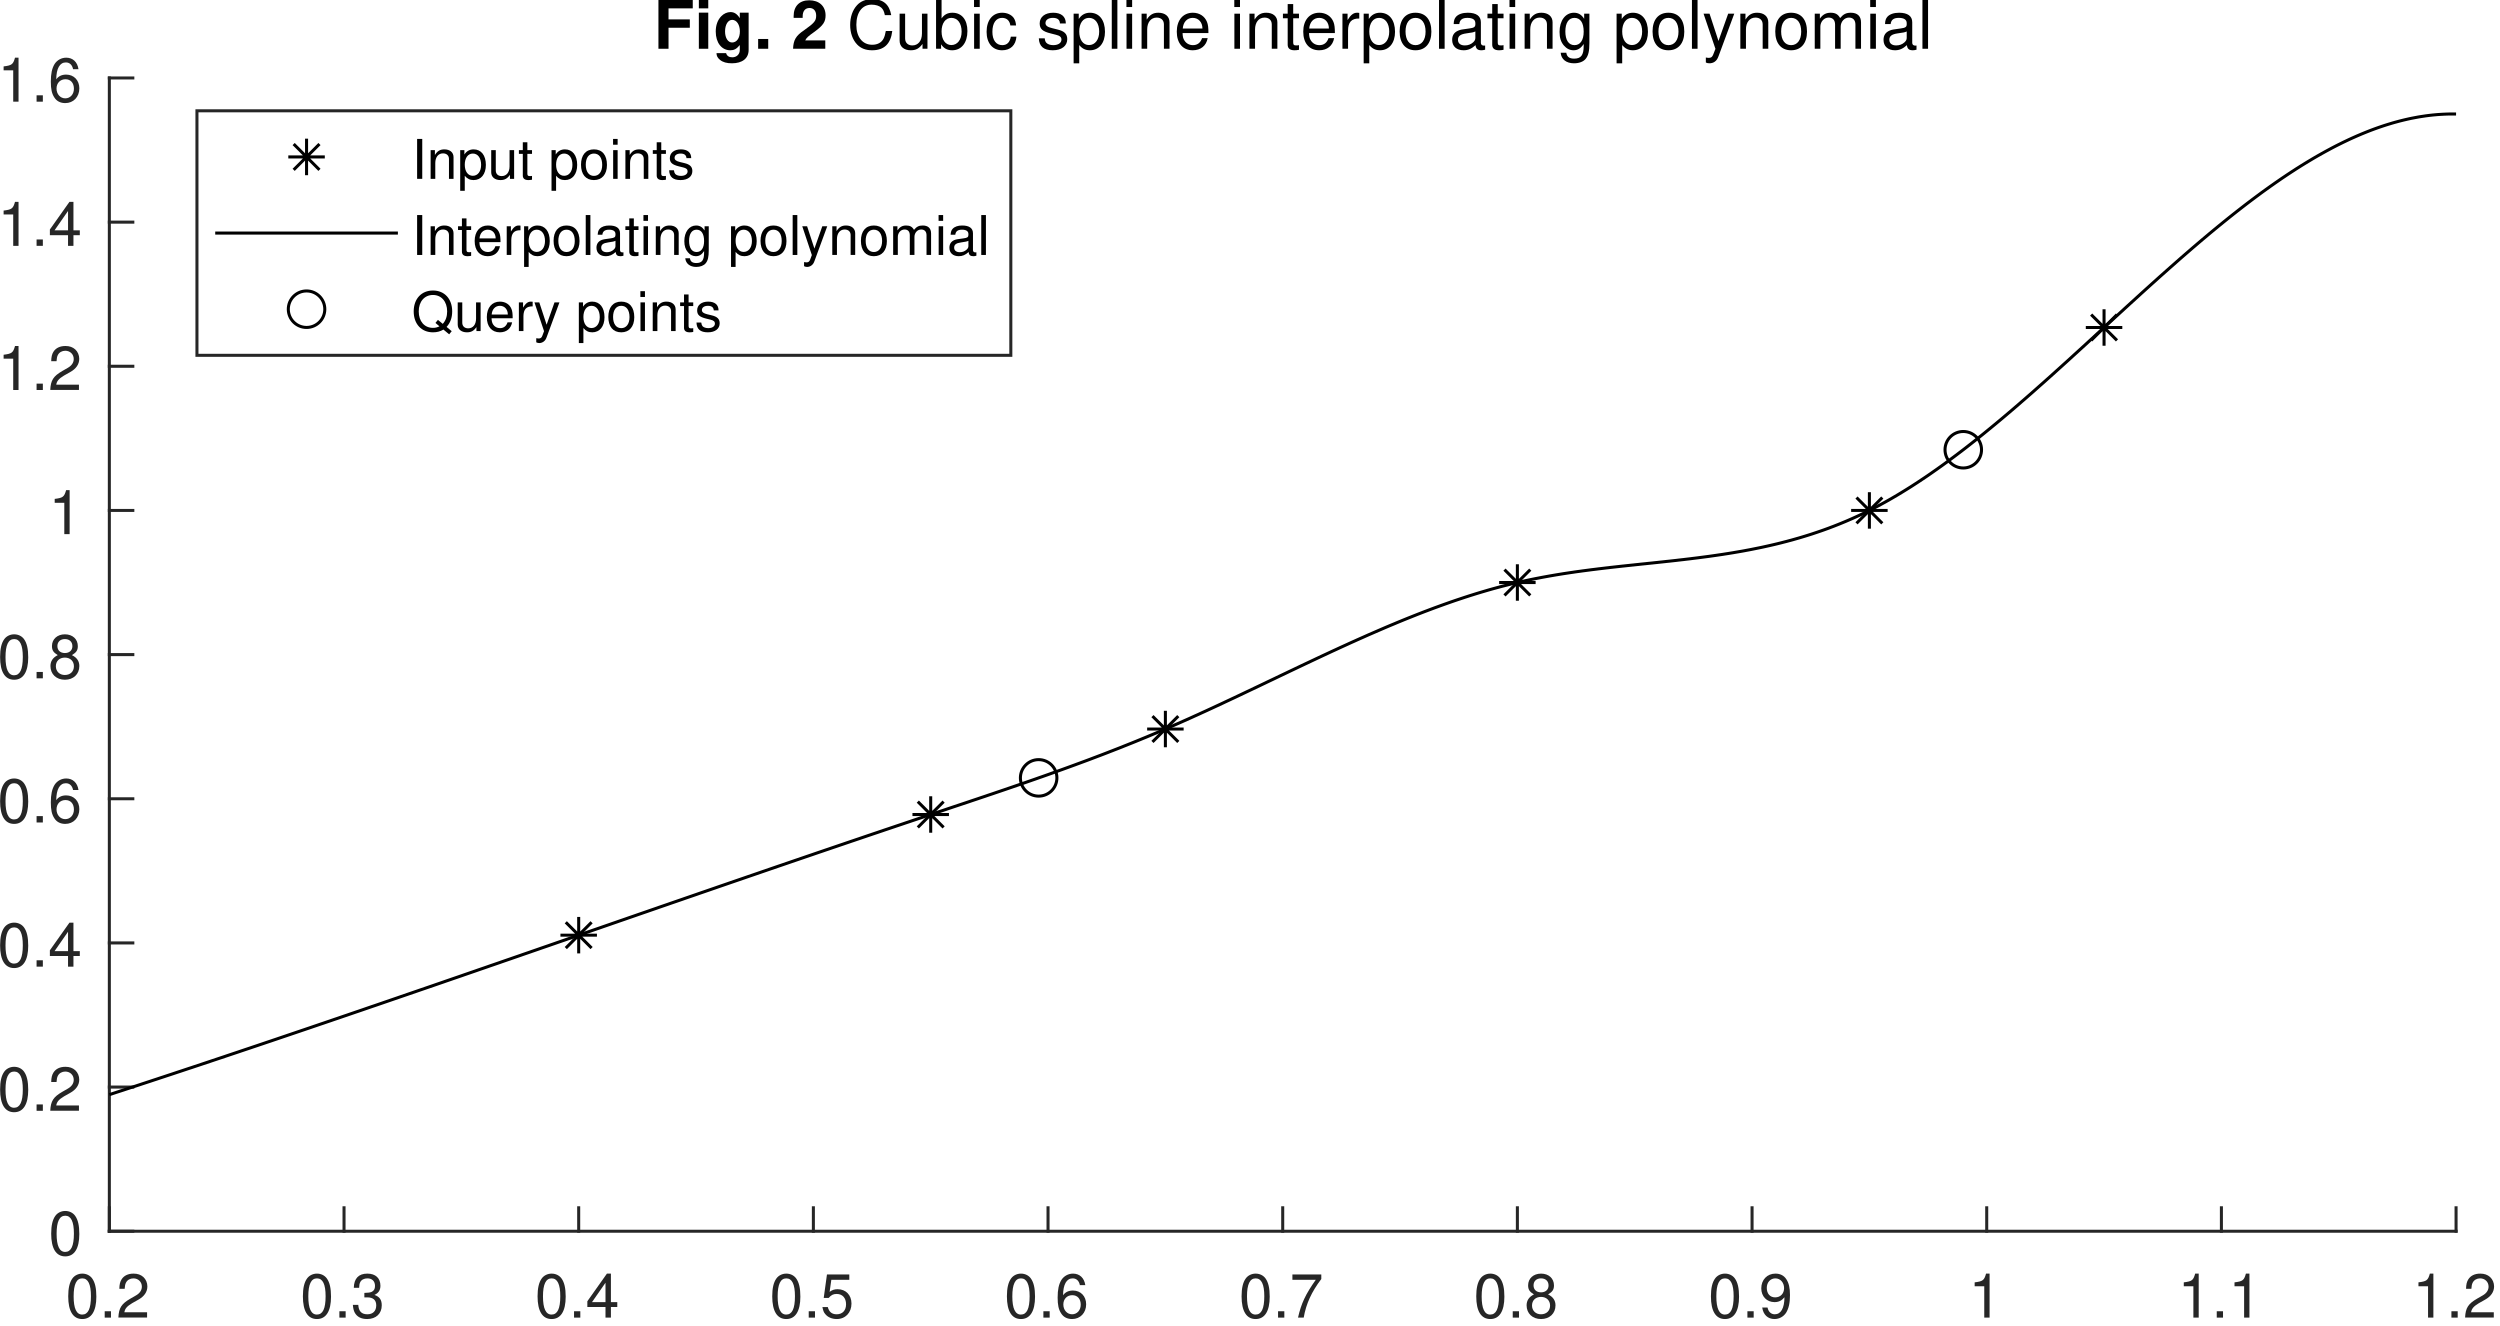 <?xml version="1.0" encoding="UTF-8" ?>
<svg xmlns="http://www.w3.org/2000/svg" xmlns:xlink="http://www.w3.org/1999/xlink" width="411pt" height="218pt" viewBox="0 0 411 218" version="1.1">
<defs>
<g>
<symbol overflow="visible" id="glyph0-0">
<path style="stroke:none;" d="" />
</symbol>
<symbol overflow="visible" id="glyph0-1">
<path style="stroke:none;" d="M 2.75 -7.234 C 2.094 -7.234 1.484 -6.938 1.125 -6.438 C 0.656 -5.797 0.438 -4.844 0.438 -3.5 C 0.438 -1.062 1.234 0.234 2.75 0.234 C 4.25 0.234 5.062 -1.062 5.062 -3.438 C 5.062 -4.844 4.844 -5.781 4.375 -6.438 C 4.016 -6.938 3.422 -7.234 2.75 -7.234 Z M 2.75 -6.453 C 3.703 -6.453 4.172 -5.484 4.172 -3.516 C 4.172 -1.453 3.703 -0.5 2.734 -0.5 C 1.797 -0.5 1.328 -1.5 1.328 -3.484 C 1.328 -5.484 1.797 -6.453 2.75 -6.453 Z M 2.75 -6.453 " />
</symbol>
<symbol overflow="visible" id="glyph0-2">
<path style="stroke:none;" d="M 1.906 -1.047 L 0.875 -1.047 L 0.875 0 L 1.906 0 Z M 1.906 -1.047 " />
</symbol>
<symbol overflow="visible" id="glyph0-3">
<path style="stroke:none;" d="M 5.062 -0.875 L 1.328 -0.875 C 1.422 -1.469 1.734 -1.844 2.609 -2.375 L 3.609 -2.938 C 4.594 -3.484 5.109 -4.234 5.109 -5.125 C 5.109 -5.719 4.875 -6.281 4.453 -6.672 C 4.031 -7.047 3.516 -7.234 2.844 -7.234 C 1.938 -7.234 1.266 -6.906 0.875 -6.297 C 0.625 -5.906 0.516 -5.453 0.5 -4.734 L 1.375 -4.734 C 1.406 -5.219 1.469 -5.516 1.594 -5.75 C 1.812 -6.188 2.281 -6.453 2.812 -6.453 C 3.609 -6.453 4.203 -5.875 4.203 -5.094 C 4.203 -4.516 3.875 -4.016 3.25 -3.656 L 2.328 -3.125 C 0.844 -2.266 0.422 -1.594 0.344 -0.016 L 5.062 -0.016 Z M 5.062 -0.875 " />
</symbol>
<symbol overflow="visible" id="glyph0-4">
<path style="stroke:none;" d="M 2.203 -3.328 L 2.688 -3.328 C 3.656 -3.328 4.156 -2.875 4.156 -2.016 C 4.156 -1.094 3.609 -0.547 2.703 -0.547 C 1.734 -0.547 1.266 -1.047 1.203 -2.094 L 0.312 -2.094 C 0.359 -1.516 0.453 -1.141 0.625 -0.812 C 1 -0.125 1.688 0.234 2.656 0.234 C 4.125 0.234 5.062 -0.656 5.062 -2.016 C 5.062 -2.938 4.703 -3.438 3.859 -3.734 C 4.516 -4.016 4.844 -4.516 4.844 -5.234 C 4.844 -6.484 4.047 -7.234 2.688 -7.234 C 1.266 -7.234 0.5 -6.438 0.469 -4.906 L 1.344 -4.906 C 1.359 -5.344 1.406 -5.594 1.516 -5.812 C 1.703 -6.219 2.156 -6.453 2.703 -6.453 C 3.484 -6.453 3.953 -5.984 3.953 -5.203 C 3.953 -4.703 3.766 -4.391 3.375 -4.219 C 3.141 -4.125 2.812 -4.078 2.203 -4.062 Z M 2.203 -3.328 " />
</symbol>
<symbol overflow="visible" id="glyph0-5">
<path style="stroke:none;" d="M 3.266 -1.75 L 3.266 0 L 4.156 0 L 4.156 -1.75 L 5.203 -1.75 L 5.203 -2.547 L 4.156 -2.547 L 4.156 -7.234 L 3.5 -7.234 L 0.281 -2.688 L 0.281 -1.75 Z M 3.266 -2.547 L 1.047 -2.547 L 3.266 -5.734 Z M 3.266 -2.547 " />
</symbol>
<symbol overflow="visible" id="glyph0-6">
<path style="stroke:none;" d="M 4.766 -7.094 L 1.094 -7.094 L 0.562 -3.234 L 1.375 -3.234 C 1.797 -3.719 2.125 -3.891 2.688 -3.891 C 3.641 -3.891 4.234 -3.234 4.234 -2.188 C 4.234 -1.172 3.641 -0.547 2.688 -0.547 C 1.906 -0.547 1.438 -0.938 1.234 -1.734 L 0.344 -1.734 C 0.469 -1.156 0.562 -0.875 0.781 -0.625 C 1.188 -0.078 1.906 0.234 2.703 0.234 C 4.125 0.234 5.125 -0.812 5.125 -2.312 C 5.125 -3.703 4.203 -4.672 2.844 -4.672 C 2.344 -4.672 1.938 -4.547 1.531 -4.234 L 1.812 -6.219 L 4.766 -6.219 Z M 4.766 -7.094 " />
</symbol>
<symbol overflow="visible" id="glyph0-7">
<path style="stroke:none;" d="M 4.984 -5.344 C 4.812 -6.531 4.047 -7.234 2.969 -7.234 C 2.188 -7.234 1.484 -6.844 1.062 -6.203 C 0.625 -5.484 0.438 -4.609 0.438 -3.297 C 0.438 -2.078 0.594 -1.312 1.031 -0.672 C 1.406 -0.078 2.031 0.234 2.812 0.234 C 4.156 0.234 5.125 -0.781 5.125 -2.188 C 5.125 -3.516 4.234 -4.453 2.953 -4.453 C 2.266 -4.453 1.703 -4.203 1.328 -3.672 C 1.344 -5.453 1.906 -6.453 2.906 -6.453 C 3.531 -6.453 3.953 -6.047 4.094 -5.344 Z M 2.844 -3.688 C 3.703 -3.688 4.234 -3.078 4.234 -2.125 C 4.234 -1.203 3.625 -0.547 2.812 -0.547 C 2 -0.547 1.375 -1.234 1.375 -2.156 C 1.375 -3.062 1.984 -3.688 2.844 -3.688 Z M 2.844 -3.688 " />
</symbol>
<symbol overflow="visible" id="glyph0-8">
<path style="stroke:none;" d="M 5.203 -7.094 L 0.453 -7.094 L 0.453 -6.219 L 4.297 -6.219 C 2.594 -3.812 1.906 -2.328 1.375 0 L 2.312 0 C 2.703 -2.266 3.594 -4.219 5.203 -6.344 Z M 5.203 -7.094 " />
</symbol>
<symbol overflow="visible" id="glyph0-9">
<path style="stroke:none;" d="M 3.906 -3.812 C 4.656 -4.266 4.875 -4.625 4.875 -5.297 C 4.875 -6.438 4.016 -7.234 2.75 -7.234 C 1.5 -7.234 0.625 -6.438 0.625 -5.312 C 0.625 -4.625 0.844 -4.266 1.578 -3.812 C 0.766 -3.406 0.375 -2.812 0.375 -2.016 C 0.375 -0.688 1.344 0.234 2.75 0.234 C 4.156 0.234 5.125 -0.688 5.125 -2.016 C 5.125 -2.812 4.734 -3.406 3.906 -3.812 Z M 2.75 -6.453 C 3.5 -6.453 3.984 -6 3.984 -5.281 C 3.984 -4.594 3.484 -4.156 2.75 -4.156 C 2 -4.156 1.516 -4.594 1.516 -5.297 C 1.516 -6 2 -6.453 2.75 -6.453 Z M 2.75 -3.406 C 3.625 -3.406 4.234 -2.828 4.234 -1.984 C 4.234 -1.125 3.641 -0.547 2.734 -0.547 C 1.875 -0.547 1.266 -1.141 1.266 -1.984 C 1.266 -2.844 1.859 -3.406 2.75 -3.406 Z M 2.75 -3.406 " />
</symbol>
<symbol overflow="visible" id="glyph0-10">
<path style="stroke:none;" d="M 0.531 -1.656 C 0.703 -0.469 1.453 0.234 2.547 0.234 C 3.328 0.234 4.031 -0.156 4.453 -0.797 C 4.891 -1.516 5.094 -2.391 5.094 -3.703 C 5.094 -4.922 4.906 -5.688 4.484 -6.328 C 4.094 -6.922 3.484 -7.234 2.703 -7.234 C 1.344 -7.234 0.375 -6.219 0.375 -4.812 C 0.375 -3.484 1.281 -2.547 2.562 -2.547 C 3.234 -2.547 3.734 -2.797 4.188 -3.344 C 4.172 -1.547 3.609 -0.547 2.594 -0.547 C 1.984 -0.547 1.547 -0.953 1.406 -1.656 Z M 2.688 -6.453 C 3.516 -6.453 4.125 -5.766 4.125 -4.844 C 4.125 -3.953 3.531 -3.328 2.656 -3.328 C 1.812 -3.328 1.281 -3.938 1.281 -4.891 C 1.281 -5.797 1.875 -6.453 2.688 -6.453 Z M 2.688 -6.453 " />
</symbol>
<symbol overflow="visible" id="glyph0-11">
<path style="stroke:none;" d="M 2.594 -5.156 L 2.594 0 L 3.469 0 L 3.469 -7.234 L 2.891 -7.234 C 2.578 -6.125 2.375 -5.969 1.016 -5.797 L 1.016 -5.156 Z M 2.594 -5.156 " />
</symbol>
<symbol overflow="visible" id="glyph1-0">
<path style="stroke:none;" d="" />
</symbol>
<symbol overflow="visible" id="glyph1-1">
<path style="stroke:none;" d="" />
</symbol>
<symbol overflow="visible" id="glyph1-2">
<path style="stroke:none;" d="M 2.469 -3.453 L 5.969 -3.453 L 5.969 -4.828 L 2.469 -4.828 L 2.469 -6.641 L 6.453 -6.641 L 6.453 -8.016 L 0.812 -8.016 L 0.812 0 L 2.469 0 Z M 2.469 -3.453 " />
</symbol>
<symbol overflow="visible" id="glyph1-3">
<path style="stroke:none;" d="M 2.281 -5.938 L 0.734 -5.938 L 0.734 0 L 2.281 0 Z M 2.281 -8.016 L 0.734 -8.016 L 0.734 -6.641 L 2.281 -6.641 Z M 2.281 -8.016 " />
</symbol>
<symbol overflow="visible" id="glyph1-4">
<path style="stroke:none;" d="M 4.406 -5.938 L 4.406 -5.031 C 3.969 -5.719 3.5 -6.031 2.875 -6.031 C 2.344 -6.031 1.766 -5.781 1.359 -5.344 C 0.766 -4.734 0.453 -3.875 0.453 -2.828 C 0.453 -1 1.422 0.25 2.844 0.25 C 3.469 0.25 3.859 0.047 4.406 -0.609 L 4.406 0.203 C 4.406 0.906 3.891 1.406 3.172 1.406 C 2.625 1.406 2.281 1.172 2.156 0.719 L 0.578 0.719 C 0.578 1.172 0.75 1.5 1.156 1.828 C 1.625 2.219 2.281 2.391 3.109 2.391 C 4.828 2.391 5.859 1.578 5.859 0.203 L 5.859 -5.938 Z M 3.156 -4.75 C 3.891 -4.75 4.422 -3.953 4.422 -2.844 C 4.422 -1.766 3.906 -1.031 3.141 -1.031 C 2.469 -1.031 1.984 -1.766 1.984 -2.844 C 1.984 -3.969 2.469 -4.75 3.156 -4.75 Z M 3.156 -4.75 " />
</symbol>
<symbol overflow="visible" id="glyph1-5">
<path style="stroke:none;" d="M 2.359 -1.609 L 0.703 -1.609 L 0.703 0 L 2.359 0 Z M 2.359 -1.609 " />
</symbol>
<symbol overflow="visible" id="glyph1-6">
<path style="stroke:none;" d="M 5.625 -1.375 L 2.328 -1.375 C 2.531 -1.797 2.766 -2.031 3.922 -2.844 C 5.266 -3.844 5.672 -4.422 5.672 -5.484 C 5.672 -7 4.625 -7.969 2.984 -7.969 C 1.375 -7.969 0.422 -7 0.422 -5.359 L 0.422 -5.078 L 1.906 -5.078 L 1.906 -5.328 C 1.906 -6.203 2.328 -6.703 3.031 -6.703 C 3.703 -6.703 4.125 -6.234 4.125 -5.453 C 4.125 -4.594 3.859 -4.266 2.125 -3.031 C 0.797 -2.141 0.391 -1.453 0.328 0 L 5.625 0 Z M 5.625 -1.375 " />
</symbol>
<symbol overflow="visible" id="glyph2-0">
<path style="stroke:none;" d="" />
</symbol>
<symbol overflow="visible" id="glyph2-1">
<path style="stroke:none;" d="" />
</symbol>
<symbol overflow="visible" id="glyph2-2">
<path style="stroke:none;" d="M 7.281 -5.531 C 6.969 -7.297 5.953 -8.156 4.188 -8.156 C 3.109 -8.156 2.25 -7.812 1.656 -7.156 C 0.922 -6.359 0.531 -5.219 0.531 -3.922 C 0.531 -2.594 0.938 -1.469 1.688 -0.688 C 2.312 -0.047 3.109 0.25 4.141 0.25 C 6.109 0.25 7.203 -0.797 7.453 -2.922 L 6.391 -2.922 C 6.297 -2.375 6.188 -2 6.031 -1.688 C 5.703 -1.016 5.016 -0.656 4.156 -0.656 C 2.562 -0.656 1.547 -1.922 1.547 -3.922 C 1.547 -5.984 2.516 -7.25 4.062 -7.25 C 4.719 -7.25 5.328 -7.062 5.656 -6.75 C 5.953 -6.469 6.109 -6.141 6.234 -5.531 Z M 7.281 -5.531 " />
</symbol>
<symbol overflow="visible" id="glyph2-3">
<path style="stroke:none;" d="M 5.297 0 L 5.297 -5.766 L 4.391 -5.766 L 4.391 -2.5 C 4.391 -1.312 3.766 -0.547 2.812 -0.547 C 2.094 -0.547 1.625 -0.984 1.625 -1.688 L 1.625 -5.766 L 0.719 -5.766 L 0.719 -1.312 C 0.719 -0.359 1.438 0.25 2.547 0.25 C 3.406 0.25 3.938 -0.047 4.484 -0.797 L 4.484 0 Z M 5.297 0 " />
</symbol>
<symbol overflow="visible" id="glyph2-4">
<path style="stroke:none;" d="M 0.594 -8.016 L 0.594 0 L 1.422 0 L 1.422 -0.734 C 1.859 -0.062 2.438 0.25 3.25 0.25 C 4.766 0.25 5.75 -0.984 5.75 -2.906 C 5.75 -4.781 4.812 -5.922 3.281 -5.922 C 2.5 -5.922 1.938 -5.625 1.5 -4.984 L 1.5 -8.016 Z M 3.109 -5.078 C 4.141 -5.078 4.797 -4.188 4.797 -2.812 C 4.797 -1.5 4.109 -0.609 3.109 -0.609 C 2.141 -0.609 1.5 -1.484 1.5 -2.844 C 1.5 -4.188 2.141 -5.078 3.109 -5.078 Z M 3.109 -5.078 " />
</symbol>
<symbol overflow="visible" id="glyph2-5">
<path style="stroke:none;" d="M 1.656 -5.766 L 0.734 -5.766 L 0.734 0 L 1.656 0 Z M 1.656 -8.016 L 0.719 -8.016 L 0.719 -6.859 L 1.656 -6.859 Z M 1.656 -8.016 " />
</symbol>
<symbol overflow="visible" id="glyph2-6">
<path style="stroke:none;" d="M 5.188 -3.828 C 5.141 -4.391 5.016 -4.75 4.797 -5.078 C 4.406 -5.609 3.703 -5.922 2.906 -5.922 C 1.344 -5.922 0.344 -4.703 0.344 -2.781 C 0.344 -0.922 1.328 0.25 2.891 0.25 C 4.266 0.25 5.141 -0.578 5.25 -1.984 L 4.328 -1.984 C 4.172 -1.062 3.703 -0.594 2.922 -0.594 C 1.906 -0.594 1.297 -1.422 1.297 -2.781 C 1.297 -4.219 1.891 -5.078 2.891 -5.078 C 3.656 -5.078 4.141 -4.625 4.25 -3.828 Z M 5.188 -3.828 " />
</symbol>
<symbol overflow="visible" id="glyph2-7">
<path style="stroke:none;" d="M 4.812 -4.156 C 4.812 -5.297 4.062 -5.922 2.734 -5.922 C 1.391 -5.922 0.516 -5.234 0.516 -4.172 C 0.516 -3.266 0.984 -2.844 2.344 -2.516 L 3.203 -2.297 C 3.844 -2.141 4.094 -1.906 4.094 -1.5 C 4.094 -0.953 3.547 -0.594 2.75 -0.594 C 2.25 -0.594 1.844 -0.734 1.609 -0.984 C 1.469 -1.141 1.391 -1.312 1.344 -1.719 L 0.375 -1.719 C 0.422 -0.391 1.172 0.25 2.672 0.25 C 4.125 0.25 5.047 -0.469 5.047 -1.578 C 5.047 -2.438 4.562 -2.906 3.422 -3.172 L 2.547 -3.391 C 1.797 -3.562 1.469 -3.812 1.469 -4.219 C 1.469 -4.75 1.953 -5.078 2.688 -5.078 C 3.438 -5.078 3.828 -4.766 3.844 -4.156 Z M 4.812 -4.156 " />
</symbol>
<symbol overflow="visible" id="glyph2-8">
<path style="stroke:none;" d="M 0.594 2.391 L 1.516 2.391 L 1.516 -0.609 C 2 -0.016 2.547 0.25 3.281 0.25 C 4.781 0.25 5.75 -0.953 5.75 -2.781 C 5.75 -4.719 4.812 -5.922 3.281 -5.922 C 2.5 -5.922 1.875 -5.578 1.438 -4.891 L 1.438 -5.766 L 0.594 -5.766 Z M 3.125 -5.078 C 4.141 -5.078 4.797 -4.188 4.797 -2.812 C 4.797 -1.5 4.125 -0.609 3.125 -0.609 C 2.141 -0.609 1.516 -1.484 1.516 -2.844 C 1.516 -4.188 2.141 -5.078 3.125 -5.078 Z M 3.125 -5.078 " />
</symbol>
<symbol overflow="visible" id="glyph2-9">
<path style="stroke:none;" d="M 1.672 -8.016 L 0.75 -8.016 L 0.75 0 L 1.672 0 Z M 1.672 -8.016 " />
</symbol>
<symbol overflow="visible" id="glyph2-10">
<path style="stroke:none;" d="M 0.766 -5.766 L 0.766 0 L 1.688 0 L 1.688 -3.172 C 1.688 -4.359 2.312 -5.125 3.25 -5.125 C 3.984 -5.125 4.438 -4.688 4.438 -4 L 4.438 0 L 5.359 0 L 5.359 -4.359 C 5.359 -5.312 4.641 -5.922 3.531 -5.922 C 2.672 -5.922 2.125 -5.594 1.609 -4.797 L 1.609 -5.766 Z M 0.766 -5.766 " />
</symbol>
<symbol overflow="visible" id="glyph2-11">
<path style="stroke:none;" d="M 5.641 -2.578 C 5.641 -3.453 5.578 -3.984 5.406 -4.406 C 5.031 -5.359 4.156 -5.922 3.078 -5.922 C 1.469 -5.922 0.438 -4.703 0.438 -2.812 C 0.438 -0.906 1.438 0.25 3.062 0.25 C 4.375 0.25 5.297 -0.5 5.516 -1.75 L 4.594 -1.75 C 4.344 -0.984 3.828 -0.594 3.094 -0.594 C 2.516 -0.594 2.016 -0.859 1.703 -1.344 C 1.484 -1.672 1.406 -2 1.391 -2.578 Z M 1.422 -3.328 C 1.5 -4.391 2.141 -5.078 3.062 -5.078 C 4 -5.078 4.656 -4.359 4.656 -3.328 Z M 1.422 -3.328 " />
</symbol>
<symbol overflow="visible" id="glyph2-12">
<path style="stroke:none;" d="M 2.797 -5.766 L 1.844 -5.766 L 1.844 -7.344 L 0.938 -7.344 L 0.938 -5.766 L 0.156 -5.766 L 0.156 -5.016 L 0.938 -5.016 L 0.938 -0.656 C 0.938 -0.062 1.328 0.25 2.047 0.25 C 2.281 0.25 2.484 0.234 2.797 0.172 L 2.797 -0.594 C 2.656 -0.562 2.547 -0.547 2.359 -0.547 C 1.953 -0.547 1.844 -0.656 1.844 -1.062 L 1.844 -5.016 L 2.797 -5.016 Z M 2.797 -5.766 " />
</symbol>
<symbol overflow="visible" id="glyph2-13">
<path style="stroke:none;" d="M 0.766 -5.766 L 0.766 0 L 1.688 0 L 1.688 -2.984 C 1.688 -4.375 2.266 -5 3.531 -4.969 L 3.531 -5.891 C 3.375 -5.922 3.281 -5.922 3.172 -5.922 C 2.578 -5.922 2.141 -5.578 1.609 -4.719 L 1.609 -5.766 Z M 0.766 -5.766 " />
</symbol>
<symbol overflow="visible" id="glyph2-14">
<path style="stroke:none;" d="M 2.984 -5.922 C 1.359 -5.922 0.391 -4.781 0.391 -2.844 C 0.391 -0.891 1.359 0.25 3 0.25 C 4.625 0.25 5.609 -0.906 5.609 -2.797 C 5.609 -4.797 4.656 -5.922 2.984 -5.922 Z M 3 -5.078 C 4.031 -5.078 4.656 -4.234 4.656 -2.812 C 4.656 -1.438 4.016 -0.594 3 -0.594 C 1.984 -0.594 1.359 -1.438 1.359 -2.844 C 1.359 -4.234 1.984 -5.078 3 -5.078 Z M 3 -5.078 " />
</symbol>
<symbol overflow="visible" id="glyph2-15">
<path style="stroke:none;" d="M 5.891 -0.531 C 5.781 -0.516 5.734 -0.516 5.688 -0.516 C 5.375 -0.516 5.188 -0.688 5.188 -0.969 L 5.188 -4.359 C 5.188 -5.375 4.438 -5.922 3.031 -5.922 C 2.172 -5.922 1.5 -5.688 1.109 -5.266 C 0.844 -4.969 0.734 -4.625 0.719 -4.062 L 1.641 -4.062 C 1.719 -4.766 2.141 -5.078 2.984 -5.078 C 3.828 -5.078 4.281 -4.781 4.281 -4.219 L 4.281 -3.984 C 4.266 -3.594 4.062 -3.438 3.328 -3.344 C 2.031 -3.172 1.828 -3.141 1.469 -2.984 C 0.797 -2.703 0.469 -2.203 0.469 -1.453 C 0.469 -0.406 1.188 0.25 2.359 0.25 C 3.078 0.25 3.656 0 4.312 -0.594 C 4.375 0 4.656 0.25 5.266 0.25 C 5.453 0.25 5.578 0.234 5.891 0.156 Z M 4.281 -1.812 C 4.281 -1.5 4.188 -1.312 3.922 -1.062 C 3.547 -0.719 3.094 -0.547 2.547 -0.547 C 1.844 -0.547 1.422 -0.891 1.422 -1.469 C 1.422 -2.078 1.812 -2.391 2.812 -2.531 C 3.781 -2.656 3.969 -2.703 4.281 -2.844 Z M 4.281 -1.812 " />
</symbol>
<symbol overflow="visible" id="glyph2-16">
<path style="stroke:none;" d="M 4.438 -5.766 L 4.438 -4.922 C 3.984 -5.625 3.469 -5.922 2.75 -5.922 C 1.359 -5.922 0.391 -4.625 0.391 -2.781 C 0.391 -1.812 0.609 -1.109 1.109 -0.531 C 1.547 -0.016 2.094 0.25 2.688 0.25 C 3.375 0.25 3.875 -0.062 4.359 -0.781 L 4.359 -0.484 C 4.359 1.062 3.922 1.625 2.781 1.625 C 2 1.625 1.594 1.312 1.5 0.656 L 0.578 0.656 C 0.656 1.734 1.5 2.391 2.766 2.391 C 3.609 2.391 4.312 2.125 4.688 1.656 C 5.125 1.125 5.297 0.406 5.297 -0.953 L 5.297 -5.766 Z M 2.844 -5.078 C 3.812 -5.078 4.359 -4.266 4.359 -2.812 C 4.359 -1.406 3.797 -0.594 2.844 -0.594 C 1.891 -0.594 1.344 -1.422 1.344 -2.844 C 1.344 -4.25 1.891 -5.078 2.844 -5.078 Z M 2.844 -5.078 " />
</symbol>
<symbol overflow="visible" id="glyph2-17">
<path style="stroke:none;" d="M 4.266 -5.766 L 2.672 -1.281 L 1.203 -5.766 L 0.219 -5.766 L 2.172 0.016 L 1.812 0.938 C 1.656 1.344 1.469 1.5 1.078 1.5 C 0.922 1.5 0.797 1.469 0.594 1.438 L 0.594 2.25 C 0.781 2.359 0.969 2.391 1.203 2.391 C 1.5 2.391 1.828 2.297 2.062 2.125 C 2.359 1.906 2.516 1.672 2.688 1.203 L 5.266 -5.766 Z M 4.266 -5.766 " />
</symbol>
<symbol overflow="visible" id="glyph2-18">
<path style="stroke:none;" d="M 0.766 -5.766 L 0.766 0 L 1.688 0 L 1.688 -3.625 C 1.688 -4.453 2.297 -5.125 3.047 -5.125 C 3.734 -5.125 4.109 -4.703 4.109 -3.969 L 4.109 0 L 5.031 0 L 5.031 -3.625 C 5.031 -4.453 5.641 -5.125 6.391 -5.125 C 7.062 -5.125 7.453 -4.703 7.453 -3.969 L 7.453 0 L 8.375 0 L 8.375 -4.328 C 8.375 -5.359 7.781 -5.922 6.703 -5.922 C 5.938 -5.922 5.484 -5.703 4.938 -5.047 C 4.594 -5.672 4.141 -5.922 3.391 -5.922 C 2.625 -5.922 2.094 -5.641 1.609 -4.953 L 1.609 -5.766 Z M 0.766 -5.766 " />
</symbol>
<symbol overflow="visible" id="glyph3-0">
<path style="stroke:none;" d="" />
</symbol>
<symbol overflow="visible" id="glyph3-1">
<path style="stroke:none;" d="M 1.75 -6.562 L 0.906 -6.562 L 0.906 0 L 1.75 0 Z M 1.75 -6.562 " />
</symbol>
<symbol overflow="visible" id="glyph3-2">
<path style="stroke:none;" d="M 0.625 -4.719 L 0.625 0 L 1.391 0 L 1.391 -2.594 C 1.391 -3.562 1.891 -4.188 2.656 -4.188 C 3.266 -4.188 3.641 -3.828 3.641 -3.266 L 3.641 0 L 4.391 0 L 4.391 -3.562 C 4.391 -4.344 3.797 -4.844 2.891 -4.844 C 2.188 -4.844 1.734 -4.578 1.328 -3.922 L 1.328 -4.719 Z M 0.625 -4.719 " />
</symbol>
<symbol overflow="visible" id="glyph3-3">
<path style="stroke:none;" d="M 0.484 1.969 L 1.234 1.969 L 1.234 -0.5 C 1.641 -0.016 2.078 0.203 2.688 0.203 C 3.922 0.203 4.703 -0.781 4.703 -2.281 C 4.703 -3.859 3.938 -4.844 2.688 -4.844 C 2.047 -4.844 1.531 -4.562 1.172 -4 L 1.172 -4.719 L 0.484 -4.719 Z M 2.562 -4.156 C 3.391 -4.156 3.922 -3.422 3.922 -2.297 C 3.922 -1.219 3.375 -0.5 2.562 -0.5 C 1.75 -0.5 1.234 -1.219 1.234 -2.328 C 1.234 -3.422 1.75 -4.156 2.562 -4.156 Z M 2.562 -4.156 " />
</symbol>
<symbol overflow="visible" id="glyph3-4">
<path style="stroke:none;" d="M 4.344 0 L 4.344 -4.719 L 3.594 -4.719 L 3.594 -2.047 C 3.594 -1.078 3.094 -0.453 2.297 -0.453 C 1.703 -0.453 1.328 -0.812 1.328 -1.375 L 1.328 -4.719 L 0.578 -4.719 L 0.578 -1.078 C 0.578 -0.297 1.172 0.203 2.094 0.203 C 2.781 0.203 3.219 -0.031 3.656 -0.656 L 3.656 0 Z M 4.344 0 " />
</symbol>
<symbol overflow="visible" id="glyph3-5">
<path style="stroke:none;" d="M 2.281 -4.719 L 1.516 -4.719 L 1.516 -6.016 L 0.766 -6.016 L 0.766 -4.719 L 0.125 -4.719 L 0.125 -4.109 L 0.766 -4.109 L 0.766 -0.547 C 0.766 -0.047 1.094 0.203 1.672 0.203 C 1.875 0.203 2.031 0.188 2.281 0.141 L 2.281 -0.484 C 2.172 -0.453 2.078 -0.453 1.922 -0.453 C 1.609 -0.453 1.516 -0.547 1.516 -0.875 L 1.516 -4.109 L 2.281 -4.109 Z M 2.281 -4.719 " />
</symbol>
<symbol overflow="visible" id="glyph3-6">
<path style="stroke:none;" d="" />
</symbol>
<symbol overflow="visible" id="glyph3-7">
<path style="stroke:none;" d="M 2.453 -4.844 C 1.109 -4.844 0.328 -3.906 0.328 -2.328 C 0.328 -0.734 1.109 0.203 2.453 0.203 C 3.781 0.203 4.594 -0.734 4.594 -2.281 C 4.594 -3.922 3.812 -4.844 2.453 -4.844 Z M 2.453 -4.156 C 3.297 -4.156 3.812 -3.469 3.812 -2.297 C 3.812 -1.172 3.281 -0.484 2.453 -0.484 C 1.625 -0.484 1.109 -1.172 1.109 -2.328 C 1.109 -3.469 1.625 -4.156 2.453 -4.156 Z M 2.453 -4.156 " />
</symbol>
<symbol overflow="visible" id="glyph3-8">
<path style="stroke:none;" d="M 1.344 -4.719 L 0.609 -4.719 L 0.609 0 L 1.344 0 Z M 1.344 -6.562 L 0.594 -6.562 L 0.594 -5.609 L 1.344 -5.609 Z M 1.344 -6.562 " />
</symbol>
<symbol overflow="visible" id="glyph3-9">
<path style="stroke:none;" d="M 3.938 -3.406 C 3.938 -4.328 3.328 -4.844 2.234 -4.844 C 1.141 -4.844 0.422 -4.281 0.422 -3.406 C 0.422 -2.672 0.797 -2.328 1.922 -2.047 L 2.625 -1.875 C 3.141 -1.75 3.344 -1.562 3.344 -1.234 C 3.344 -0.781 2.906 -0.484 2.25 -0.484 C 1.844 -0.484 1.5 -0.609 1.312 -0.797 C 1.203 -0.938 1.141 -1.078 1.094 -1.406 L 0.312 -1.406 C 0.344 -0.312 0.953 0.203 2.188 0.203 C 3.375 0.203 4.125 -0.375 4.125 -1.281 C 4.125 -1.984 3.734 -2.375 2.797 -2.594 L 2.078 -2.766 C 1.469 -2.922 1.203 -3.109 1.203 -3.453 C 1.203 -3.891 1.594 -4.156 2.203 -4.156 C 2.812 -4.156 3.125 -3.891 3.156 -3.406 Z M 3.938 -3.406 " />
</symbol>
<symbol overflow="visible" id="glyph3-10">
<path style="stroke:none;" d="M 4.609 -2.109 C 4.609 -2.828 4.562 -3.266 4.422 -3.609 C 4.125 -4.391 3.406 -4.844 2.516 -4.844 C 1.203 -4.844 0.359 -3.859 0.359 -2.297 C 0.359 -0.734 1.172 0.203 2.5 0.203 C 3.578 0.203 4.328 -0.406 4.516 -1.438 L 3.766 -1.438 C 3.562 -0.812 3.125 -0.484 2.531 -0.484 C 2.047 -0.484 1.641 -0.703 1.391 -1.094 C 1.219 -1.375 1.156 -1.641 1.141 -2.109 Z M 1.156 -2.719 C 1.219 -3.594 1.75 -4.156 2.516 -4.156 C 3.281 -4.156 3.812 -3.562 3.812 -2.719 Z M 1.156 -2.719 " />
</symbol>
<symbol overflow="visible" id="glyph3-11">
<path style="stroke:none;" d="M 0.625 -4.719 L 0.625 0 L 1.375 0 L 1.375 -2.453 C 1.391 -3.578 1.859 -4.094 2.891 -4.062 L 2.891 -4.828 C 2.766 -4.844 2.688 -4.844 2.594 -4.844 C 2.109 -4.844 1.75 -4.562 1.312 -3.859 L 1.312 -4.719 Z M 0.625 -4.719 " />
</symbol>
<symbol overflow="visible" id="glyph3-12">
<path style="stroke:none;" d="M 1.375 -6.562 L 0.609 -6.562 L 0.609 0 L 1.375 0 Z M 1.375 -6.562 " />
</symbol>
<symbol overflow="visible" id="glyph3-13">
<path style="stroke:none;" d="M 4.812 -0.438 C 4.734 -0.422 4.703 -0.422 4.656 -0.422 C 4.391 -0.422 4.25 -0.562 4.25 -0.797 L 4.25 -3.562 C 4.25 -4.406 3.641 -4.844 2.469 -4.844 C 1.781 -4.844 1.234 -4.656 0.906 -4.297 C 0.688 -4.062 0.609 -3.781 0.578 -3.328 L 1.344 -3.328 C 1.406 -3.891 1.75 -4.156 2.453 -4.156 C 3.125 -4.156 3.5 -3.906 3.5 -3.453 L 3.5 -3.266 C 3.484 -2.938 3.328 -2.812 2.719 -2.734 C 1.656 -2.594 1.5 -2.562 1.203 -2.453 C 0.656 -2.219 0.375 -1.797 0.375 -1.188 C 0.375 -0.328 0.969 0.203 1.922 0.203 C 2.516 0.203 3 0 3.531 -0.484 C 3.578 0 3.812 0.203 4.297 0.203 C 4.469 0.203 4.562 0.188 4.812 0.125 Z M 3.5 -1.484 C 3.5 -1.234 3.422 -1.078 3.203 -0.875 C 2.891 -0.594 2.531 -0.453 2.094 -0.453 C 1.5 -0.453 1.156 -0.734 1.156 -1.203 C 1.156 -1.703 1.484 -1.953 2.297 -2.062 C 3.094 -2.172 3.25 -2.219 3.5 -2.328 Z M 3.5 -1.484 " />
</symbol>
<symbol overflow="visible" id="glyph3-14">
<path style="stroke:none;" d="M 3.641 -4.719 L 3.641 -4.031 C 3.266 -4.594 2.844 -4.844 2.25 -4.844 C 1.109 -4.844 0.312 -3.781 0.312 -2.281 C 0.312 -1.484 0.5 -0.906 0.906 -0.438 C 1.266 -0.016 1.703 0.203 2.203 0.203 C 2.766 0.203 3.172 -0.047 3.562 -0.641 L 3.562 -0.391 C 3.562 0.859 3.219 1.328 2.281 1.328 C 1.641 1.328 1.312 1.078 1.234 0.547 L 0.469 0.547 C 0.547 1.406 1.234 1.969 2.266 1.969 C 2.953 1.969 3.531 1.734 3.828 1.359 C 4.188 0.922 4.328 0.328 4.328 -0.781 L 4.328 -4.719 Z M 2.328 -4.156 C 3.109 -4.156 3.562 -3.484 3.562 -2.297 C 3.562 -1.156 3.109 -0.484 2.328 -0.484 C 1.547 -0.484 1.094 -1.156 1.094 -2.328 C 1.094 -3.469 1.547 -4.156 2.328 -4.156 Z M 2.328 -4.156 " />
</symbol>
<symbol overflow="visible" id="glyph3-15">
<path style="stroke:none;" d="M 3.484 -4.719 L 2.188 -1.047 L 0.984 -4.719 L 0.188 -4.719 L 1.766 0.016 L 1.484 0.766 C 1.359 1.094 1.203 1.219 0.875 1.219 C 0.75 1.219 0.641 1.203 0.484 1.172 L 0.484 1.844 C 0.641 1.922 0.797 1.969 0.984 1.969 C 1.234 1.969 1.5 1.875 1.688 1.734 C 1.922 1.562 2.062 1.375 2.203 0.984 L 4.297 -4.719 Z M 3.484 -4.719 " />
</symbol>
<symbol overflow="visible" id="glyph3-16">
<path style="stroke:none;" d="M 0.625 -4.719 L 0.625 0 L 1.391 0 L 1.391 -2.969 C 1.391 -3.641 1.875 -4.188 2.5 -4.188 C 3.047 -4.188 3.359 -3.859 3.359 -3.25 L 3.359 0 L 4.125 0 L 4.125 -2.969 C 4.125 -3.641 4.609 -4.188 5.234 -4.188 C 5.781 -4.188 6.109 -3.844 6.109 -3.25 L 6.109 0 L 6.859 0 L 6.859 -3.531 C 6.859 -4.391 6.375 -4.844 5.484 -4.844 C 4.859 -4.844 4.484 -4.656 4.047 -4.125 C 3.766 -4.641 3.391 -4.844 2.766 -4.844 C 2.141 -4.844 1.719 -4.609 1.328 -4.047 L 1.328 -4.719 Z M 0.625 -4.719 " />
</symbol>
<symbol overflow="visible" id="glyph3-17">
<path style="stroke:none;" d="M 6.594 0.016 L 5.75 -0.688 C 6.375 -1.375 6.672 -2.203 6.672 -3.25 C 6.672 -5.297 5.406 -6.672 3.516 -6.672 C 1.609 -6.672 0.344 -5.297 0.344 -3.234 C 0.344 -1.172 1.609 0.203 3.516 0.203 C 4.172 0.203 4.703 0.062 5.234 -0.25 L 6.172 0.531 Z M 4.328 -1.844 L 3.922 -1.344 L 4.578 -0.781 C 4.188 -0.594 3.891 -0.531 3.5 -0.531 C 2.109 -0.531 1.172 -1.609 1.172 -3.234 C 1.172 -4.844 2.109 -5.938 3.516 -5.938 C 4.906 -5.938 5.844 -4.844 5.844 -3.234 C 5.844 -2.391 5.609 -1.734 5.125 -1.188 Z M 4.328 -1.844 " />
</symbol>
</g>
</defs>
<g id="surface1">
<rect x="0" y="0" width="411" height="218" style="fill:rgb(100%,100%,100%);fill-opacity:1;stroke:none;" />
<path style=" stroke:none;fill-rule:nonzero;fill:rgb(100%,100%,100%);fill-opacity:1;" d="M 17.977 202.414 L 403.777 202.414 L 403.777 12.816 L 17.977 12.816 Z M 17.977 202.414 " />
<path style="fill:none;stroke-width:0.833;stroke-linecap:square;stroke-linejoin:round;stroke:rgb(14.899%,14.899%,14.899%);stroke-opacity:1;stroke-miterlimit:10;" d="M 1094.997 385.997 L 1737.999 385.997 " transform="matrix(0.6,0,0,0.6,-639.022,-29.184)" />
<path style="fill:none;stroke-width:0.833;stroke-linecap:square;stroke-linejoin:round;stroke:rgb(14.899%,14.899%,14.899%);stroke-opacity:1;stroke-miterlimit:10;" d="M 1094.997 385.997 L 1094.997 379.572 " transform="matrix(0.6,0,0,0.6,-639.022,-29.184)" />
<path style="fill:none;stroke-width:0.833;stroke-linecap:square;stroke-linejoin:round;stroke:rgb(14.899%,14.899%,14.899%);stroke-opacity:1;stroke-miterlimit:10;" d="M 1159.301 385.997 L 1159.301 379.572 " transform="matrix(0.6,0,0,0.6,-639.022,-29.184)" />
<path style="fill:none;stroke-width:0.833;stroke-linecap:square;stroke-linejoin:round;stroke:rgb(14.899%,14.899%,14.899%);stroke-opacity:1;stroke-miterlimit:10;" d="M 1223.598 385.997 L 1223.598 379.572 " transform="matrix(0.6,0,0,0.6,-639.022,-29.184)" />
<path style="fill:none;stroke-width:0.833;stroke-linecap:square;stroke-linejoin:round;stroke:rgb(14.899%,14.899%,14.899%);stroke-opacity:1;stroke-miterlimit:10;" d="M 1287.901 385.997 L 1287.901 379.572 " transform="matrix(0.6,0,0,0.6,-639.022,-29.184)" />
<path style="fill:none;stroke-width:0.833;stroke-linecap:square;stroke-linejoin:round;stroke:rgb(14.899%,14.899%,14.899%);stroke-opacity:1;stroke-miterlimit:10;" d="M 1352.198 385.997 L 1352.198 379.572 " transform="matrix(0.6,0,0,0.6,-639.022,-29.184)" />
<path style="fill:none;stroke-width:0.833;stroke-linecap:square;stroke-linejoin:round;stroke:rgb(14.899%,14.899%,14.899%);stroke-opacity:1;stroke-miterlimit:10;" d="M 1416.501 385.997 L 1416.501 379.572 " transform="matrix(0.6,0,0,0.6,-639.022,-29.184)" />
<path style="fill:none;stroke-width:0.833;stroke-linecap:square;stroke-linejoin:round;stroke:rgb(14.899%,14.899%,14.899%);stroke-opacity:1;stroke-miterlimit:10;" d="M 1480.798 385.997 L 1480.798 379.572 " transform="matrix(0.6,0,0,0.6,-639.022,-29.184)" />
<path style="fill:none;stroke-width:0.833;stroke-linecap:square;stroke-linejoin:round;stroke:rgb(14.899%,14.899%,14.899%);stroke-opacity:1;stroke-miterlimit:10;" d="M 1545.102 385.997 L 1545.102 379.572 " transform="matrix(0.6,0,0,0.6,-639.022,-29.184)" />
<path style="fill:none;stroke-width:0.833;stroke-linecap:square;stroke-linejoin:round;stroke:rgb(14.899%,14.899%,14.899%);stroke-opacity:1;stroke-miterlimit:10;" d="M 1609.398 385.997 L 1609.398 379.572 " transform="matrix(0.6,0,0,0.6,-639.022,-29.184)" />
<path style="fill:none;stroke-width:0.833;stroke-linecap:square;stroke-linejoin:round;stroke:rgb(14.899%,14.899%,14.899%);stroke-opacity:1;stroke-miterlimit:10;" d="M 1673.702 385.997 L 1673.702 379.572 " transform="matrix(0.6,0,0,0.6,-639.022,-29.184)" />
<path style="fill:none;stroke-width:0.833;stroke-linecap:square;stroke-linejoin:round;stroke:rgb(14.899%,14.899%,14.899%);stroke-opacity:1;stroke-miterlimit:10;" d="M 1737.999 385.997 L 1737.999 379.572 " transform="matrix(0.6,0,0,0.6,-639.022,-29.184)" />
<g style="fill:rgb(14.899%,14.899%,14.899%);fill-opacity:1;">
  <use xlink:href="#glyph0-1" x="10.778" y="216.616" />
  <use xlink:href="#glyph0-2" x="16.338" y="216.616" />
  <use xlink:href="#glyph0-3" x="19.118" y="216.616" />
</g>
<g style="fill:rgb(14.899%,14.899%,14.899%);fill-opacity:1;">
  <use xlink:href="#glyph0-1" x="49.358" y="216.616" />
  <use xlink:href="#glyph0-2" x="54.918" y="216.616" />
  <use xlink:href="#glyph0-4" x="57.698" y="216.616" />
</g>
<g style="fill:rgb(14.899%,14.899%,14.899%);fill-opacity:1;">
  <use xlink:href="#glyph0-1" x="87.938" y="216.616" />
  <use xlink:href="#glyph0-2" x="93.498" y="216.616" />
  <use xlink:href="#glyph0-5" x="96.278" y="216.616" />
</g>
<g style="fill:rgb(14.899%,14.899%,14.899%);fill-opacity:1;">
  <use xlink:href="#glyph0-1" x="126.518" y="216.616" />
  <use xlink:href="#glyph0-2" x="132.078" y="216.616" />
  <use xlink:href="#glyph0-6" x="134.858" y="216.616" />
</g>
<g style="fill:rgb(14.899%,14.899%,14.899%);fill-opacity:1;">
  <use xlink:href="#glyph0-1" x="165.098" y="216.616" />
  <use xlink:href="#glyph0-2" x="170.658" y="216.616" />
  <use xlink:href="#glyph0-7" x="173.438" y="216.616" />
</g>
<g style="fill:rgb(14.899%,14.899%,14.899%);fill-opacity:1;">
  <use xlink:href="#glyph0-1" x="203.678" y="216.616" />
  <use xlink:href="#glyph0-2" x="209.238" y="216.616" />
  <use xlink:href="#glyph0-8" x="212.018" y="216.616" />
</g>
<g style="fill:rgb(14.899%,14.899%,14.899%);fill-opacity:1;">
  <use xlink:href="#glyph0-1" x="242.258" y="216.616" />
  <use xlink:href="#glyph0-2" x="247.818" y="216.616" />
  <use xlink:href="#glyph0-9" x="250.598" y="216.616" />
</g>
<g style="fill:rgb(14.899%,14.899%,14.899%);fill-opacity:1;">
  <use xlink:href="#glyph0-1" x="280.838" y="216.616" />
  <use xlink:href="#glyph0-2" x="286.398" y="216.616" />
  <use xlink:href="#glyph0-10" x="289.178" y="216.616" />
</g>
<g style="fill:rgb(14.899%,14.899%,14.899%);fill-opacity:1;">
  <use xlink:href="#glyph0-11" x="323.618" y="216.616" />
</g>
<g style="fill:rgb(14.899%,14.899%,14.899%);fill-opacity:1;">
  <use xlink:href="#glyph0-11" x="357.998" y="216.616" />
  <use xlink:href="#glyph0-2" x="363.558" y="216.616" />
  <use xlink:href="#glyph0-11" x="366.338" y="216.616" />
</g>
<g style="fill:rgb(14.899%,14.899%,14.899%);fill-opacity:1;">
  <use xlink:href="#glyph0-11" x="396.578" y="216.616" />
  <use xlink:href="#glyph0-2" x="402.138" y="216.616" />
  <use xlink:href="#glyph0-3" x="404.918" y="216.616" />
</g>
<path style="fill:none;stroke-width:0.833;stroke-linecap:square;stroke-linejoin:round;stroke:rgb(14.899%,14.899%,14.899%);stroke-opacity:1;stroke-miterlimit:10;" d="M 1094.997 385.997 L 1094.997 70.001 " transform="matrix(0.6,0,0,0.6,-639.022,-29.184)" />
<path style="fill:none;stroke-width:0.833;stroke-linecap:square;stroke-linejoin:round;stroke:rgb(14.899%,14.899%,14.899%);stroke-opacity:1;stroke-miterlimit:10;" d="M 1094.997 385.997 L 1101.43 385.997 " transform="matrix(0.6,0,0,0.6,-639.022,-29.184)" />
<path style="fill:none;stroke-width:0.833;stroke-linecap:square;stroke-linejoin:round;stroke:rgb(14.899%,14.899%,14.899%);stroke-opacity:1;stroke-miterlimit:10;" d="M 1094.997 346.499 L 1101.43 346.499 " transform="matrix(0.6,0,0,0.6,-639.022,-29.184)" />
<path style="fill:none;stroke-width:0.833;stroke-linecap:square;stroke-linejoin:round;stroke:rgb(14.899%,14.899%,14.899%);stroke-opacity:1;stroke-miterlimit:10;" d="M 1094.997 307 L 1101.43 307 " transform="matrix(0.6,0,0,0.6,-639.022,-29.184)" />
<path style="fill:none;stroke-width:0.833;stroke-linecap:square;stroke-linejoin:round;stroke:rgb(14.899%,14.899%,14.899%);stroke-opacity:1;stroke-miterlimit:10;" d="M 1094.997 267.501 L 1101.43 267.501 " transform="matrix(0.6,0,0,0.6,-639.022,-29.184)" />
<path style="fill:none;stroke-width:0.833;stroke-linecap:square;stroke-linejoin:round;stroke:rgb(14.899%,14.899%,14.899%);stroke-opacity:1;stroke-miterlimit:10;" d="M 1094.997 228.003 L 1101.43 228.003 " transform="matrix(0.6,0,0,0.6,-639.022,-29.184)" />
<path style="fill:none;stroke-width:0.833;stroke-linecap:square;stroke-linejoin:round;stroke:rgb(14.899%,14.899%,14.899%);stroke-opacity:1;stroke-miterlimit:10;" d="M 1094.997 188.497 L 1101.43 188.497 " transform="matrix(0.6,0,0,0.6,-639.022,-29.184)" />
<path style="fill:none;stroke-width:0.833;stroke-linecap:square;stroke-linejoin:round;stroke:rgb(14.899%,14.899%,14.899%);stroke-opacity:1;stroke-miterlimit:10;" d="M 1094.997 148.999 L 1101.43 148.999 " transform="matrix(0.6,0,0,0.6,-639.022,-29.184)" />
<path style="fill:none;stroke-width:0.833;stroke-linecap:square;stroke-linejoin:round;stroke:rgb(14.899%,14.899%,14.899%);stroke-opacity:1;stroke-miterlimit:10;" d="M 1094.997 109.5 L 1101.43 109.5 " transform="matrix(0.6,0,0,0.6,-639.022,-29.184)" />
<path style="fill:none;stroke-width:0.833;stroke-linecap:square;stroke-linejoin:round;stroke:rgb(14.899%,14.899%,14.899%);stroke-opacity:1;stroke-miterlimit:10;" d="M 1094.997 70.001 L 1101.43 70.001 " transform="matrix(0.6,0,0,0.6,-639.022,-29.184)" />
<g style="fill:rgb(14.899%,14.899%,14.899%);fill-opacity:1;">
  <use xlink:href="#glyph0-1" x="7.978" y="206.316" />
</g>
<g style="fill:rgb(14.899%,14.899%,14.899%);fill-opacity:1;">
  <use xlink:href="#glyph0-1" x="-0.422" y="182.616" />
  <use xlink:href="#glyph0-2" x="5.138" y="182.616" />
  <use xlink:href="#glyph0-3" x="7.918" y="182.616" />
</g>
<g style="fill:rgb(14.899%,14.899%,14.899%);fill-opacity:1;">
  <use xlink:href="#glyph0-1" x="-0.422" y="158.916" />
  <use xlink:href="#glyph0-2" x="5.138" y="158.916" />
  <use xlink:href="#glyph0-5" x="7.918" y="158.916" />
</g>
<g style="fill:rgb(14.899%,14.899%,14.899%);fill-opacity:1;">
  <use xlink:href="#glyph0-1" x="-0.422" y="135.216" />
  <use xlink:href="#glyph0-2" x="5.138" y="135.216" />
  <use xlink:href="#glyph0-7" x="7.918" y="135.216" />
</g>
<g style="fill:rgb(14.899%,14.899%,14.899%);fill-opacity:1;">
  <use xlink:href="#glyph0-1" x="-0.422" y="111.516" />
  <use xlink:href="#glyph0-2" x="5.138" y="111.516" />
  <use xlink:href="#glyph0-9" x="7.918" y="111.516" />
</g>
<g style="fill:rgb(14.899%,14.899%,14.899%);fill-opacity:1;">
  <use xlink:href="#glyph0-11" x="7.978" y="87.816" />
</g>
<g style="fill:rgb(14.899%,14.899%,14.899%);fill-opacity:1;">
  <use xlink:href="#glyph0-11" x="-0.422" y="64.116" />
  <use xlink:href="#glyph0-2" x="5.138" y="64.116" />
  <use xlink:href="#glyph0-3" x="7.918" y="64.116" />
</g>
<g style="fill:rgb(14.899%,14.899%,14.899%);fill-opacity:1;">
  <use xlink:href="#glyph0-11" x="-0.422" y="40.416" />
  <use xlink:href="#glyph0-2" x="5.138" y="40.416" />
  <use xlink:href="#glyph0-5" x="7.918" y="40.416" />
</g>
<g style="fill:rgb(14.899%,14.899%,14.899%);fill-opacity:1;">
  <use xlink:href="#glyph0-11" x="-0.422" y="16.716" />
  <use xlink:href="#glyph0-2" x="5.138" y="16.716" />
  <use xlink:href="#glyph0-7" x="7.918" y="16.716" />
</g>
<g style="fill:rgb(0%,0%,0%);fill-opacity:1;">
  <use xlink:href="#glyph1-1" x="104.378" y="8.016" />
  <use xlink:href="#glyph1-2" x="107.436" y="8.016" />
  <use xlink:href="#glyph1-3" x="114.157" y="8.016" />
  <use xlink:href="#glyph1-4" x="117.215" y="8.016" />
  <use xlink:href="#glyph1-5" x="123.936" y="8.016" />
  <use xlink:href="#glyph1-1" x="126.994" y="8.016" />
  <use xlink:href="#glyph1-6" x="130.052" y="8.016" />
</g>
<g style="fill:rgb(0%,0%,0%);fill-opacity:1;">
  <use xlink:href="#glyph2-1" x="136.178" y="8.016" />
  <use xlink:href="#glyph2-2" x="139.236" y="8.016" />
  <use xlink:href="#glyph2-3" x="147.178" y="8.016" />
  <use xlink:href="#glyph2-4" x="153.294" y="8.016" />
  <use xlink:href="#glyph2-5" x="159.41" y="8.016" />
  <use xlink:href="#glyph2-6" x="161.852" y="8.016" />
  <use xlink:href="#glyph2-1" x="167.352" y="8.016" />
  <use xlink:href="#glyph2-7" x="170.409" y="8.016" />
  <use xlink:href="#glyph2-8" x="175.909" y="8.016" />
  <use xlink:href="#glyph2-9" x="182.025" y="8.016" />
  <use xlink:href="#glyph2-5" x="184.467" y="8.016" />
  <use xlink:href="#glyph2-10" x="186.909" y="8.016" />
  <use xlink:href="#glyph2-11" x="193.025" y="8.016" />
  <use xlink:href="#glyph2-1" x="199.141" y="8.016" />
  <use xlink:href="#glyph2-5" x="202.199" y="8.016" />
  <use xlink:href="#glyph2-10" x="204.641" y="8.016" />
  <use xlink:href="#glyph2-12" x="210.757" y="8.016" />
  <use xlink:href="#glyph2-11" x="213.815" y="8.016" />
  <use xlink:href="#glyph2-13" x="219.931" y="8.016" />
  <use xlink:href="#glyph2-8" x="223.593" y="8.016" />
  <use xlink:href="#glyph2-14" x="229.709" y="8.016" />
  <use xlink:href="#glyph2-9" x="235.825" y="8.016" />
  <use xlink:href="#glyph2-15" x="238.267" y="8.016" />
  <use xlink:href="#glyph2-12" x="244.383" y="8.016" />
  <use xlink:href="#glyph2-5" x="247.441" y="8.016" />
  <use xlink:href="#glyph2-10" x="249.883" y="8.016" />
  <use xlink:href="#glyph2-16" x="255.999" y="8.016" />
  <use xlink:href="#glyph2-1" x="262.115" y="8.016" />
  <use xlink:href="#glyph2-8" x="265.173" y="8.016" />
  <use xlink:href="#glyph2-14" x="271.289" y="8.016" />
  <use xlink:href="#glyph2-9" x="277.405" y="8.016" />
  <use xlink:href="#glyph2-17" x="279.846" y="8.016" />
  <use xlink:href="#glyph2-10" x="285.346" y="8.016" />
  <use xlink:href="#glyph2-14" x="291.462" y="8.016" />
  <use xlink:href="#glyph2-18" x="297.578" y="8.016" />
  <use xlink:href="#glyph2-5" x="306.741" y="8.016" />
  <use xlink:href="#glyph2-15" x="309.183" y="8.016" />
  <use xlink:href="#glyph2-9" x="315.299" y="8.016" />
</g>
<path style="fill:none;stroke-width:0.833;stroke-linecap:butt;stroke-linejoin:miter;stroke:rgb(0%,0%,0%);stroke-opacity:1;stroke-miterlimit:10;" d="M -0.002 -4.999 L -0.002 5.001 M -5.002 0.001 L 4.998 0.001 M -3.537 -3.534 L 3.533 3.536 M -3.537 3.536 L 3.533 -3.534 " transform="matrix(0.6,0,0,0.6,95.138,153.742)" />
<path style="fill:none;stroke-width:0.833;stroke-linecap:butt;stroke-linejoin:miter;stroke:rgb(0%,0%,0%);stroke-opacity:1;stroke-miterlimit:10;" d="M -0.001 -4.998 L -0.001 5.002 M -5.001 0.002 L 4.999 0.002 M -3.536 -3.533 L 3.535 3.537 M -3.536 3.537 L 3.535 -3.533 " transform="matrix(0.6,0,0,0.6,153.008,133.905)" />
<path style="fill:none;stroke-width:0.833;stroke-linecap:butt;stroke-linejoin:miter;stroke:rgb(0%,0%,0%);stroke-opacity:1;stroke-miterlimit:10;" d="M 0.003 -4.999 L 0.003 5.001 M -4.997 0.001 L 5.003 0.001 M -3.539 -3.534 L 3.538 3.537 M -3.539 3.537 L 3.538 -3.534 " transform="matrix(0.6,0,0,0.6,191.588,119.851)" />
<path style="fill:none;stroke-width:0.833;stroke-linecap:butt;stroke-linejoin:miter;stroke:rgb(0%,0%,0%);stroke-opacity:1;stroke-miterlimit:10;" d="M -0.002 -5 L -0.002 5 M -5.002 -0 L 4.998 -0 M -3.537 -3.535 L 3.533 3.535 M -3.537 3.535 L 3.533 -3.535 " transform="matrix(0.6,0,0,0.6,249.458,95.766)" />
<path style="fill:none;stroke-width:0.833;stroke-linecap:butt;stroke-linejoin:miter;stroke:rgb(0%,0%,0%);stroke-opacity:1;stroke-miterlimit:10;" d="M 0 -5.003 L 0 4.997 M -5 -0.003 L 5 -0.003 M -3.535 -3.538 L 3.535 3.533 M -3.535 3.533 L 3.535 -3.538 " transform="matrix(0.6,0,0,0.6,307.328,83.916)" />
<path style="fill:none;stroke-width:0.833;stroke-linecap:butt;stroke-linejoin:miter;stroke:rgb(0%,0%,0%);stroke-opacity:1;stroke-miterlimit:10;" d="M -0.003 -4.997 L -0.003 5.003 M -5.003 0.003 L 4.997 0.003 M -3.538 -3.539 L 3.539 3.538 M -3.538 3.538 L 3.539 -3.539 " transform="matrix(0.6,0,0,0.6,345.908,53.838)" />
<path style="fill:none;stroke-width:0.833;stroke-linecap:butt;stroke-linejoin:round;stroke:rgb(0%,0%,0%);stroke-opacity:1;stroke-miterlimit:10;" d="M 1094.997 348.569 L 1096.287 348.152 L 1096.931 347.937 L 1098.865 347.312 L 1099.503 347.098 L 1100.147 346.889 L 1100.792 346.674 L 1102.081 346.258 L 1102.725 346.043 L 1103.37 345.835 L 1104.008 345.62 L 1104.652 345.411 L 1105.297 345.197 L 1105.941 344.988 L 1107.231 344.559 L 1107.875 344.35 L 1108.52 344.135 L 1109.158 343.921 L 1109.802 343.712 L 1111.091 343.283 L 1111.736 343.074 L 1113.025 342.645 L 1113.663 342.43 L 1114.307 342.221 L 1116.885 341.362 L 1117.53 341.154 L 1118.168 340.939 L 1122.68 339.435 L 1123.318 339.22 L 1126.54 338.146 L 1127.185 337.924 L 1127.823 337.71 L 1130.401 336.85 L 1131.046 336.629 L 1131.69 336.414 L 1132.328 336.199 L 1133.617 335.77 L 1134.262 335.548 L 1135.551 335.118 L 1136.195 334.897 L 1136.84 334.682 L 1137.478 334.467 L 1138.122 334.246 L 1139.412 333.816 L 1140.056 333.595 L 1140.701 333.38 L 1141.345 333.159 L 1141.983 332.944 L 1142.628 332.723 L 1143.272 332.508 L 1143.917 332.286 L 1144.561 332.072 L 1145.206 331.85 L 1145.85 331.635 L 1146.488 331.414 L 1147.133 331.199 L 1147.777 330.978 L 1148.422 330.763 L 1149.066 330.542 L 1149.711 330.327 L 1151 329.884 L 1151.638 329.669 L 1152.927 329.227 L 1153.572 329.012 L 1154.861 328.569 L 1155.505 328.354 L 1156.143 328.133 L 1156.788 327.911 L 1157.432 327.697 L 1159.366 327.033 L 1160.01 326.818 L 1160.648 326.596 L 1162.582 325.932 L 1163.227 325.717 L 1165.16 325.053 L 1165.798 324.832 L 1167.087 324.389 L 1167.732 324.174 L 1169.665 323.51 L 1170.303 323.289 L 1174.171 321.961 L 1174.809 321.74 L 1179.32 320.19 L 1179.958 319.969 L 1183.826 318.641 L 1184.464 318.419 L 1186.397 317.755 L 1187.042 317.527 L 1188.331 317.085 L 1188.969 316.863 L 1191.547 315.978 L 1192.191 315.75 L 1193.481 315.307 L 1194.119 315.086 L 1195.408 314.643 L 1196.052 314.415 L 1197.986 313.751 L 1198.624 313.53 L 1199.268 313.302 L 1201.846 312.417 L 1202.491 312.189 L 1203.129 311.967 L 1205.063 311.303 L 1205.707 311.076 L 1207.641 310.411 L 1208.279 310.184 L 1210.212 309.52 L 1210.857 309.292 L 1212.146 308.849 L 1212.784 308.628 L 1213.428 308.4 L 1215.362 307.736 L 1216.007 307.508 L 1216.651 307.286 L 1217.289 307.065 L 1217.934 306.837 L 1219.867 306.173 L 1220.512 305.945 L 1221.801 305.503 L 1222.439 305.281 L 1223.083 305.053 L 1224.372 304.611 L 1225.017 304.383 L 1226.306 303.94 L 1226.944 303.719 L 1227.589 303.491 L 1229.522 302.827 L 1230.167 302.599 L 1230.811 302.378 L 1231.449 302.156 L 1232.094 301.935 L 1232.738 301.707 L 1234.027 301.264 L 1234.672 301.036 L 1235.961 300.594 L 1236.599 300.372 L 1237.244 300.145 L 1239.177 299.48 L 1239.822 299.253 L 1240.466 299.031 L 1241.104 298.81 L 1242.393 298.367 L 1243.038 298.139 L 1244.971 297.475 L 1245.609 297.247 L 1248.188 296.362 L 1248.832 296.134 L 1250.121 295.691 L 1250.759 295.47 L 1252.048 295.027 L 1252.693 294.799 L 1254.626 294.135 L 1255.264 293.914 L 1255.909 293.693 L 1256.553 293.465 L 1259.132 292.579 L 1259.77 292.358 L 1261.059 291.915 L 1261.703 291.687 L 1264.281 290.802 L 1264.919 290.581 L 1268.787 289.253 L 1269.425 289.031 L 1273.292 287.703 L 1273.93 287.482 L 1278.441 285.932 L 1279.079 285.717 L 1282.947 284.389 L 1283.585 284.174 L 1286.807 283.068 L 1287.452 282.853 L 1288.09 282.632 L 1289.379 282.189 L 1290.023 281.974 L 1291.313 281.531 L 1291.957 281.316 L 1292.602 281.095 L 1293.24 280.874 L 1293.884 280.659 L 1295.173 280.216 L 1295.818 280.001 L 1297.107 279.559 L 1297.745 279.344 L 1298.389 279.122 L 1299.034 278.908 L 1299.678 278.686 L 1300.323 278.471 L 1301.612 278.029 L 1302.25 277.814 L 1302.895 277.592 L 1303.539 277.378 L 1304.184 277.156 L 1305.473 276.727 L 1306.117 276.505 L 1306.762 276.29 L 1307.4 276.069 L 1308.689 275.639 L 1309.333 275.418 L 1309.978 275.203 L 1310.622 274.982 L 1311.267 274.767 L 1311.905 274.552 L 1312.55 274.337 L 1313.194 274.116 L 1314.483 273.686 L 1315.128 273.465 L 1315.772 273.25 L 1316.41 273.035 L 1317.699 272.605 L 1318.344 272.384 L 1320.922 271.525 L 1321.56 271.31 L 1324.138 270.451 L 1324.783 270.229 L 1325.427 270.014 L 1326.065 269.799 L 1329.932 268.51 L 1330.57 268.296 L 1331.215 268.074 L 1333.148 267.43 L 1333.793 267.208 L 1335.082 266.779 L 1335.72 266.557 L 1337.009 266.128 L 1338.298 265.685 L 1338.943 265.47 L 1339.587 265.249 L 1340.225 265.034 L 1344.093 263.706 L 1344.731 263.484 L 1346.02 263.042 L 1346.664 262.814 L 1347.309 262.592 L 1347.953 262.365 L 1348.598 262.143 L 1349.242 261.915 L 1349.88 261.687 L 1350.525 261.466 L 1352.458 260.783 L 1353.103 260.548 L 1353.747 260.32 L 1354.385 260.092 L 1355.03 259.858 L 1355.675 259.63 L 1358.253 258.693 L 1358.891 258.458 L 1359.535 258.224 L 1360.18 257.983 L 1360.824 257.749 L 1361.469 257.508 L 1362.113 257.273 L 1363.402 256.792 L 1364.04 256.551 L 1364.685 256.303 L 1365.329 256.062 L 1365.974 255.815 L 1366.619 255.574 L 1367.908 255.079 L 1368.546 254.832 L 1369.19 254.578 L 1369.835 254.331 L 1370.479 254.077 L 1371.124 253.829 L 1372.413 253.322 L 1373.051 253.061 L 1373.695 252.807 L 1374.34 252.547 L 1374.984 252.293 L 1376.273 251.772 L 1376.918 251.505 L 1377.563 251.245 L 1378.201 250.978 L 1378.845 250.717 L 1379.49 250.451 L 1380.134 250.177 L 1380.779 249.91 L 1381.423 249.637 L 1382.068 249.37 L 1382.706 249.096 L 1383.35 248.823 L 1383.995 248.543 L 1384.639 248.27 L 1386.573 247.43 L 1387.211 247.143 L 1387.856 246.863 L 1391.078 245.431 L 1391.723 245.138 L 1392.361 244.845 L 1393.005 244.559 L 1393.65 244.266 L 1394.294 243.966 L 1395.583 243.38 L 1396.228 243.081 L 1396.866 242.788 L 1400.089 241.29 L 1400.733 240.984 L 1401.371 240.685 L 1402.016 240.385 L 1402.66 240.079 L 1403.305 239.78 L 1405.883 238.556 L 1406.521 238.25 L 1410.388 236.414 L 1411.026 236.108 L 1411.671 235.802 L 1412.315 235.49 L 1414.249 234.572 L 1414.893 234.259 L 1415.531 233.953 L 1417.465 233.035 L 1418.109 232.723 L 1420.043 231.805 L 1420.681 231.499 L 1422.615 230.581 L 1423.259 230.281 L 1424.548 229.669 L 1425.186 229.37 L 1425.831 229.064 L 1426.475 228.764 L 1427.12 228.458 L 1429.053 227.56 L 1429.691 227.26 L 1430.336 226.961 L 1430.981 226.668 L 1432.27 226.069 L 1434.203 225.19 L 1434.841 224.897 L 1435.486 224.604 L 1436.13 224.318 L 1436.775 224.025 L 1438.708 223.165 L 1439.346 222.879 L 1439.991 222.592 L 1443.214 221.193 L 1443.852 220.919 L 1444.496 220.639 L 1445.785 220.092 L 1447.074 219.559 L 1447.719 219.285 L 1448.363 219.018 L 1449.001 218.758 L 1449.646 218.491 L 1450.935 217.97 L 1451.579 217.716 L 1452.224 217.456 L 1452.869 217.202 L 1453.507 216.948 L 1454.151 216.701 L 1454.796 216.447 L 1455.44 216.199 L 1456.085 215.958 L 1456.729 215.711 L 1457.374 215.47 L 1458.012 215.229 L 1460.59 214.292 L 1462.523 213.608 L 1463.162 213.387 L 1463.806 213.165 L 1466.384 212.306 L 1467.029 212.098 L 1467.667 211.889 L 1469.6 211.284 L 1470.889 210.893 L 1471.534 210.704 L 1472.172 210.516 L 1472.816 210.327 L 1474.106 209.962 L 1476.039 209.435 L 1476.684 209.266 L 1477.322 209.103 L 1479.255 208.615 L 1479.9 208.465 L 1480.544 208.309 L 1481.189 208.159 L 1481.827 208.016 L 1483.116 207.729 L 1484.405 207.456 L 1485.694 207.195 L 1486.332 207.072 L 1487.621 206.824 L 1489.555 206.473 L 1490.844 206.251 L 1491.482 206.141 L 1493.415 205.828 L 1495.349 205.535 L 1495.987 205.444 L 1496.632 205.346 L 1497.276 205.255 L 1497.921 205.171 L 1498.565 205.079 L 1499.854 204.91 L 1500.492 204.826 L 1501.137 204.741 L 1502.426 204.585 L 1503.07 204.5 L 1503.715 204.428 L 1505.004 204.272 L 1505.642 204.201 L 1506.287 204.122 L 1509.509 203.764 L 1510.147 203.699 L 1510.792 203.628 L 1511.436 203.562 L 1512.081 203.491 L 1512.725 203.426 L 1513.37 203.354 L 1514.014 203.289 L 1514.652 203.217 L 1515.941 203.087 L 1516.586 203.016 L 1517.875 202.885 L 1518.52 202.814 L 1519.164 202.749 L 1519.802 202.677 L 1520.447 202.612 L 1521.736 202.469 L 1522.38 202.404 L 1523.669 202.26 L 1524.307 202.189 L 1524.952 202.111 L 1526.241 201.967 L 1527.53 201.811 L 1528.175 201.74 L 1528.813 201.655 L 1530.102 201.499 L 1533.324 201.076 L 1533.962 200.984 L 1535.251 200.802 L 1535.896 200.704 L 1536.54 200.613 L 1537.185 200.516 L 1537.829 200.411 L 1538.468 200.314 L 1539.757 200.105 L 1542.335 199.663 L 1542.973 199.546 L 1543.617 199.422 L 1544.262 199.305 L 1544.906 199.181 L 1547.484 198.66 L 1548.122 198.523 L 1550.056 198.094 L 1551.345 197.794 L 1551.99 197.638 L 1552.628 197.482 L 1553.272 197.319 L 1553.917 197.15 L 1554.561 196.987 L 1555.206 196.811 L 1555.85 196.642 L 1556.495 196.46 L 1557.133 196.277 L 1557.777 196.095 L 1558.422 195.906 L 1559.711 195.516 L 1561 195.112 L 1561.645 194.904 L 1562.283 194.689 L 1562.927 194.474 L 1564.216 194.031 L 1564.861 193.803 L 1566.15 193.335 L 1566.788 193.087 L 1567.432 192.846 L 1568.721 192.339 L 1569.366 192.078 L 1570.655 191.544 L 1571.293 191.271 L 1572.582 190.711 L 1573.871 190.125 L 1575.16 189.526 L 1575.805 189.214 L 1576.443 188.901 L 1577.087 188.582 L 1577.732 188.257 L 1579.021 187.592 L 1580.31 186.902 L 1580.948 186.551 L 1581.593 186.199 L 1582.882 185.47 L 1583.526 185.099 L 1584.815 184.344 L 1585.453 183.96 L 1586.098 183.569 L 1587.387 182.775 L 1588.676 181.967 L 1589.965 181.134 L 1590.603 180.717 L 1592.537 179.428 L 1593.181 178.992 L 1593.826 178.549 L 1594.47 178.1 L 1595.108 177.651 L 1595.753 177.202 L 1596.397 176.74 L 1597.042 176.284 L 1598.975 174.878 L 1599.613 174.402 L 1600.902 173.439 L 1602.836 171.974 L 1603.481 171.479 L 1604.125 170.978 L 1604.763 170.477 L 1606.697 168.953 L 1607.986 167.924 L 1608.63 167.404 L 1609.268 166.883 L 1610.557 165.828 L 1611.202 165.294 L 1611.846 164.767 L 1612.491 164.227 L 1613.135 163.693 L 1613.78 163.152 L 1614.418 162.612 L 1616.352 160.971 L 1618.285 159.311 L 1618.923 158.751 L 1619.568 158.198 L 1620.212 157.638 L 1620.857 157.072 L 1621.501 156.512 L 1622.146 155.945 L 1622.79 155.372 L 1623.428 154.806 L 1624.073 154.233 L 1624.718 153.667 L 1625.362 153.094 L 1626.007 152.514 L 1626.651 151.941 L 1627.94 150.783 L 1628.578 150.203 L 1629.867 149.044 L 1630.512 148.458 L 1631.156 147.879 L 1632.445 146.707 L 1633.083 146.121 L 1634.372 144.949 L 1635.017 144.357 L 1636.306 143.185 L 1636.951 142.592 L 1637.589 142 L 1638.233 141.414 L 1639.522 140.229 L 1640.167 139.643 L 1642.1 137.866 L 1642.738 137.28 L 1644.672 135.503 L 1645.316 134.917 L 1645.961 134.324 L 1646.606 133.738 L 1647.244 133.146 L 1647.888 132.56 L 1648.533 131.967 L 1651.111 129.624 L 1651.749 129.038 L 1652.393 128.458 L 1653.038 127.872 L 1653.682 127.293 L 1654.327 126.707 L 1654.971 126.128 L 1655.616 125.555 L 1656.254 124.975 L 1656.898 124.396 L 1659.477 122.104 L 1660.766 120.971 L 1661.404 120.405 L 1662.693 119.272 L 1663.982 118.152 L 1664.626 117.599 L 1665.271 117.039 L 1665.909 116.486 L 1666.553 115.939 L 1667.198 115.385 L 1668.487 114.292 L 1669.776 113.211 L 1670.414 112.671 L 1671.703 111.603 L 1672.348 111.076 L 1672.992 110.542 L 1673.637 110.021 L 1674.281 109.493 L 1674.926 108.973 L 1675.564 108.458 L 1676.853 107.43 L 1678.142 106.414 L 1679.431 105.411 L 1680.069 104.917 L 1680.714 104.422 L 1682.003 103.445 L 1683.292 102.482 L 1683.936 102.007 L 1684.574 101.531 L 1685.219 101.062 L 1687.152 99.676 L 1687.797 99.227 L 1688.441 98.771 L 1689.086 98.328 L 1689.724 97.885 L 1690.369 97.443 L 1691.013 97.013 L 1691.658 96.577 L 1692.947 95.73 L 1693.591 95.314 L 1694.229 94.897 L 1694.874 94.493 L 1695.518 94.083 L 1696.807 93.289 L 1697.452 92.898 L 1698.096 92.514 L 1698.734 92.13 L 1699.379 91.753 L 1700.023 91.382 L 1701.313 90.652 L 1701.957 90.294 L 1702.602 89.943 L 1703.246 89.598 L 1703.884 89.253 L 1704.529 88.914 L 1705.173 88.582 L 1705.818 88.257 L 1707.107 87.618 L 1707.751 87.312 L 1708.389 87.007 L 1709.034 86.707 L 1709.678 86.414 L 1710.968 85.841 L 1712.257 85.294 L 1712.895 85.034 L 1713.539 84.773 L 1714.184 84.52 L 1714.828 84.272 L 1715.473 84.031 L 1716.117 83.797 L 1716.762 83.569 L 1717.406 83.348 L 1718.044 83.133 L 1718.689 82.924 L 1719.333 82.723 L 1720.622 82.332 L 1721.267 82.15 L 1721.912 81.974 L 1722.55 81.805 L 1723.194 81.642 L 1723.839 81.486 L 1724.483 81.336 L 1725.128 81.193 L 1725.772 81.056 L 1727.061 80.809 L 1727.699 80.691 L 1728.344 80.587 L 1729.633 80.392 L 1730.277 80.307 L 1730.922 80.229 L 1731.566 80.158 L 1732.204 80.099 L 1732.849 80.04 L 1733.494 79.995 L 1734.138 79.956 L 1734.783 79.923 L 1735.427 79.897 L 1736.072 79.878 L 1736.71 79.871 L 1737.354 79.871 L 1737.999 79.878 " transform="matrix(0.6,0,0,0.6,-639.022,-29.184)" />
<path style=" stroke:none;fill-rule:nonzero;fill:rgb(0%,0%,0%);fill-opacity:1;" d="M 170.754 125.133 C 172.273 125.133 173.504 126.363 173.504 127.883 C 173.504 129.402 172.273 130.633 170.754 130.633 C 169.234 130.633 168.004 129.402 168.004 127.883 C 168.004 126.363 169.234 125.133 170.754 125.133 Z M 170.754 124.633 C 168.961 124.633 167.504 126.09 167.504 127.883 C 167.504 129.68 168.961 131.133 170.754 131.133 C 172.551 131.133 174.004 129.68 174.004 127.883 C 174.004 126.09 172.551 124.633 170.754 124.633 Z M 170.754 124.633 " />
<path style=" stroke:none;fill-rule:nonzero;fill:rgb(0%,0%,0%);fill-opacity:1;" d="M 322.762 71.188 C 324.277 71.188 325.512 72.418 325.512 73.938 C 325.512 75.457 324.277 76.688 322.762 76.688 C 321.242 76.688 320.012 75.457 320.012 73.938 C 320.012 72.418 321.242 71.188 322.762 71.188 Z M 322.762 70.688 C 320.965 70.688 319.512 72.141 319.512 73.938 C 319.512 75.73 320.965 77.188 322.762 77.188 C 324.555 77.188 326.012 75.73 326.012 73.938 C 326.012 72.141 324.555 70.688 322.762 70.688 Z M 322.762 70.688 " />
<path style=" stroke:none;fill-rule:nonzero;fill:rgb(100%,100%,100%);fill-opacity:1;" d="M 166.18 58.414 L 166.18 18.215 L 32.379 18.215 L 32.379 58.414 Z M 166.18 58.414 " />
<g style="fill:rgb(0%,0%,0%);fill-opacity:1;">
  <use xlink:href="#glyph3-1" x="67.668" y="29.401" />
  <use xlink:href="#glyph3-2" x="70.17" y="29.401" />
  <use xlink:href="#glyph3-3" x="75.174" y="29.401" />
  <use xlink:href="#glyph3-4" x="80.178" y="29.401" />
  <use xlink:href="#glyph3-5" x="85.182" y="29.401" />
  <use xlink:href="#glyph3-6" x="87.684" y="29.401" />
  <use xlink:href="#glyph3-3" x="90.186" y="29.401" />
  <use xlink:href="#glyph3-7" x="95.19" y="29.401" />
  <use xlink:href="#glyph3-8" x="100.194" y="29.401" />
  <use xlink:href="#glyph3-2" x="102.192" y="29.401" />
  <use xlink:href="#glyph3-5" x="107.196" y="29.401" />
  <use xlink:href="#glyph3-9" x="109.698" y="29.401" />
</g>
<path style="fill:none;stroke-width:0.833;stroke-linecap:butt;stroke-linejoin:miter;stroke:rgb(0%,0%,0%);stroke-opacity:1;stroke-miterlimit:10;" d="M 0 -5 L 0 5 M -5 0 L 5 0 M -3.535 -3.535 L 3.535 3.536 M -3.535 3.536 L 3.535 -3.535 " transform="matrix(0.6,0,0,0.6,50.398,25.801)" />
<g style="fill:rgb(0%,0%,0%);fill-opacity:1;">
  <use xlink:href="#glyph3-1" x="67.668" y="41.916" />
  <use xlink:href="#glyph3-2" x="70.17" y="41.916" />
  <use xlink:href="#glyph3-5" x="75.174" y="41.916" />
  <use xlink:href="#glyph3-10" x="77.676" y="41.916" />
  <use xlink:href="#glyph3-11" x="82.68" y="41.916" />
  <use xlink:href="#glyph3-3" x="85.677" y="41.916" />
  <use xlink:href="#glyph3-7" x="90.681" y="41.916" />
  <use xlink:href="#glyph3-12" x="95.685" y="41.916" />
  <use xlink:href="#glyph3-13" x="97.683" y="41.916" />
  <use xlink:href="#glyph3-5" x="102.687" y="41.916" />
  <use xlink:href="#glyph3-8" x="105.189" y="41.916" />
  <use xlink:href="#glyph3-2" x="107.187" y="41.916" />
  <use xlink:href="#glyph3-14" x="112.191" y="41.916" />
  <use xlink:href="#glyph3-6" x="117.195" y="41.916" />
  <use xlink:href="#glyph3-3" x="119.697" y="41.916" />
  <use xlink:href="#glyph3-7" x="124.701" y="41.916" />
  <use xlink:href="#glyph3-12" x="129.705" y="41.916" />
  <use xlink:href="#glyph3-15" x="131.703" y="41.916" />
  <use xlink:href="#glyph3-2" x="136.203" y="41.916" />
  <use xlink:href="#glyph3-7" x="141.207" y="41.916" />
  <use xlink:href="#glyph3-16" x="146.211" y="41.916" />
  <use xlink:href="#glyph3-8" x="153.708" y="41.916" />
  <use xlink:href="#glyph3-13" x="155.706" y="41.916" />
  <use xlink:href="#glyph3-12" x="160.71" y="41.916" />
</g>
<path style="fill:none;stroke-width:0.833;stroke-linecap:butt;stroke-linejoin:round;stroke:rgb(0%,0%,0%);stroke-opacity:1;stroke-miterlimit:10;" d="M 1124.008 112.501 L 1174.06 112.501 " transform="matrix(0.6,0,0,0.6,-639.022,-29.184)" />
<g style="fill:rgb(0%,0%,0%);fill-opacity:1;">
  <use xlink:href="#glyph3-17" x="67.668" y="54.431" />
  <use xlink:href="#glyph3-4" x="74.67" y="54.431" />
  <use xlink:href="#glyph3-10" x="79.674" y="54.431" />
  <use xlink:href="#glyph3-11" x="84.678" y="54.431" />
  <use xlink:href="#glyph3-15" x="87.675" y="54.431" />
  <use xlink:href="#glyph3-6" x="92.175" y="54.431" />
  <use xlink:href="#glyph3-3" x="94.677" y="54.431" />
  <use xlink:href="#glyph3-7" x="99.681" y="54.431" />
  <use xlink:href="#glyph3-8" x="104.685" y="54.431" />
  <use xlink:href="#glyph3-2" x="106.683" y="54.431" />
  <use xlink:href="#glyph3-5" x="111.687" y="54.431" />
  <use xlink:href="#glyph3-9" x="114.189" y="54.431" />
</g>
<path style=" stroke:none;fill-rule:nonzero;fill:rgb(0%,0%,0%);fill-opacity:1;" d="M 50.398 48.082 C 51.918 48.082 53.148 49.312 53.148 50.832 C 53.148 52.348 51.918 53.582 50.398 53.582 C 48.879 53.582 47.648 52.348 47.648 50.832 C 47.648 49.312 48.879 48.082 50.398 48.082 Z M 50.398 47.582 C 48.602 47.582 47.148 49.035 47.148 50.832 C 47.148 52.625 48.602 54.082 50.398 54.082 C 52.191 54.082 53.648 52.625 53.648 50.832 C 53.648 49.035 52.191 47.582 50.398 47.582 Z M 50.398 47.582 " />
<path style="fill:none;stroke-width:0.833;stroke-linecap:butt;stroke-linejoin:miter;stroke:rgb(14.899%,14.899%,14.899%);stroke-opacity:1;stroke-miterlimit:10;" d="M 1119.001 145.997 L 1119.001 78.999 L 1342.003 78.999 L 1342.003 145.997 Z M 1119.001 145.997 " transform="matrix(0.6,0,0,0.6,-639.022,-29.184)" />
</g>
</svg>
